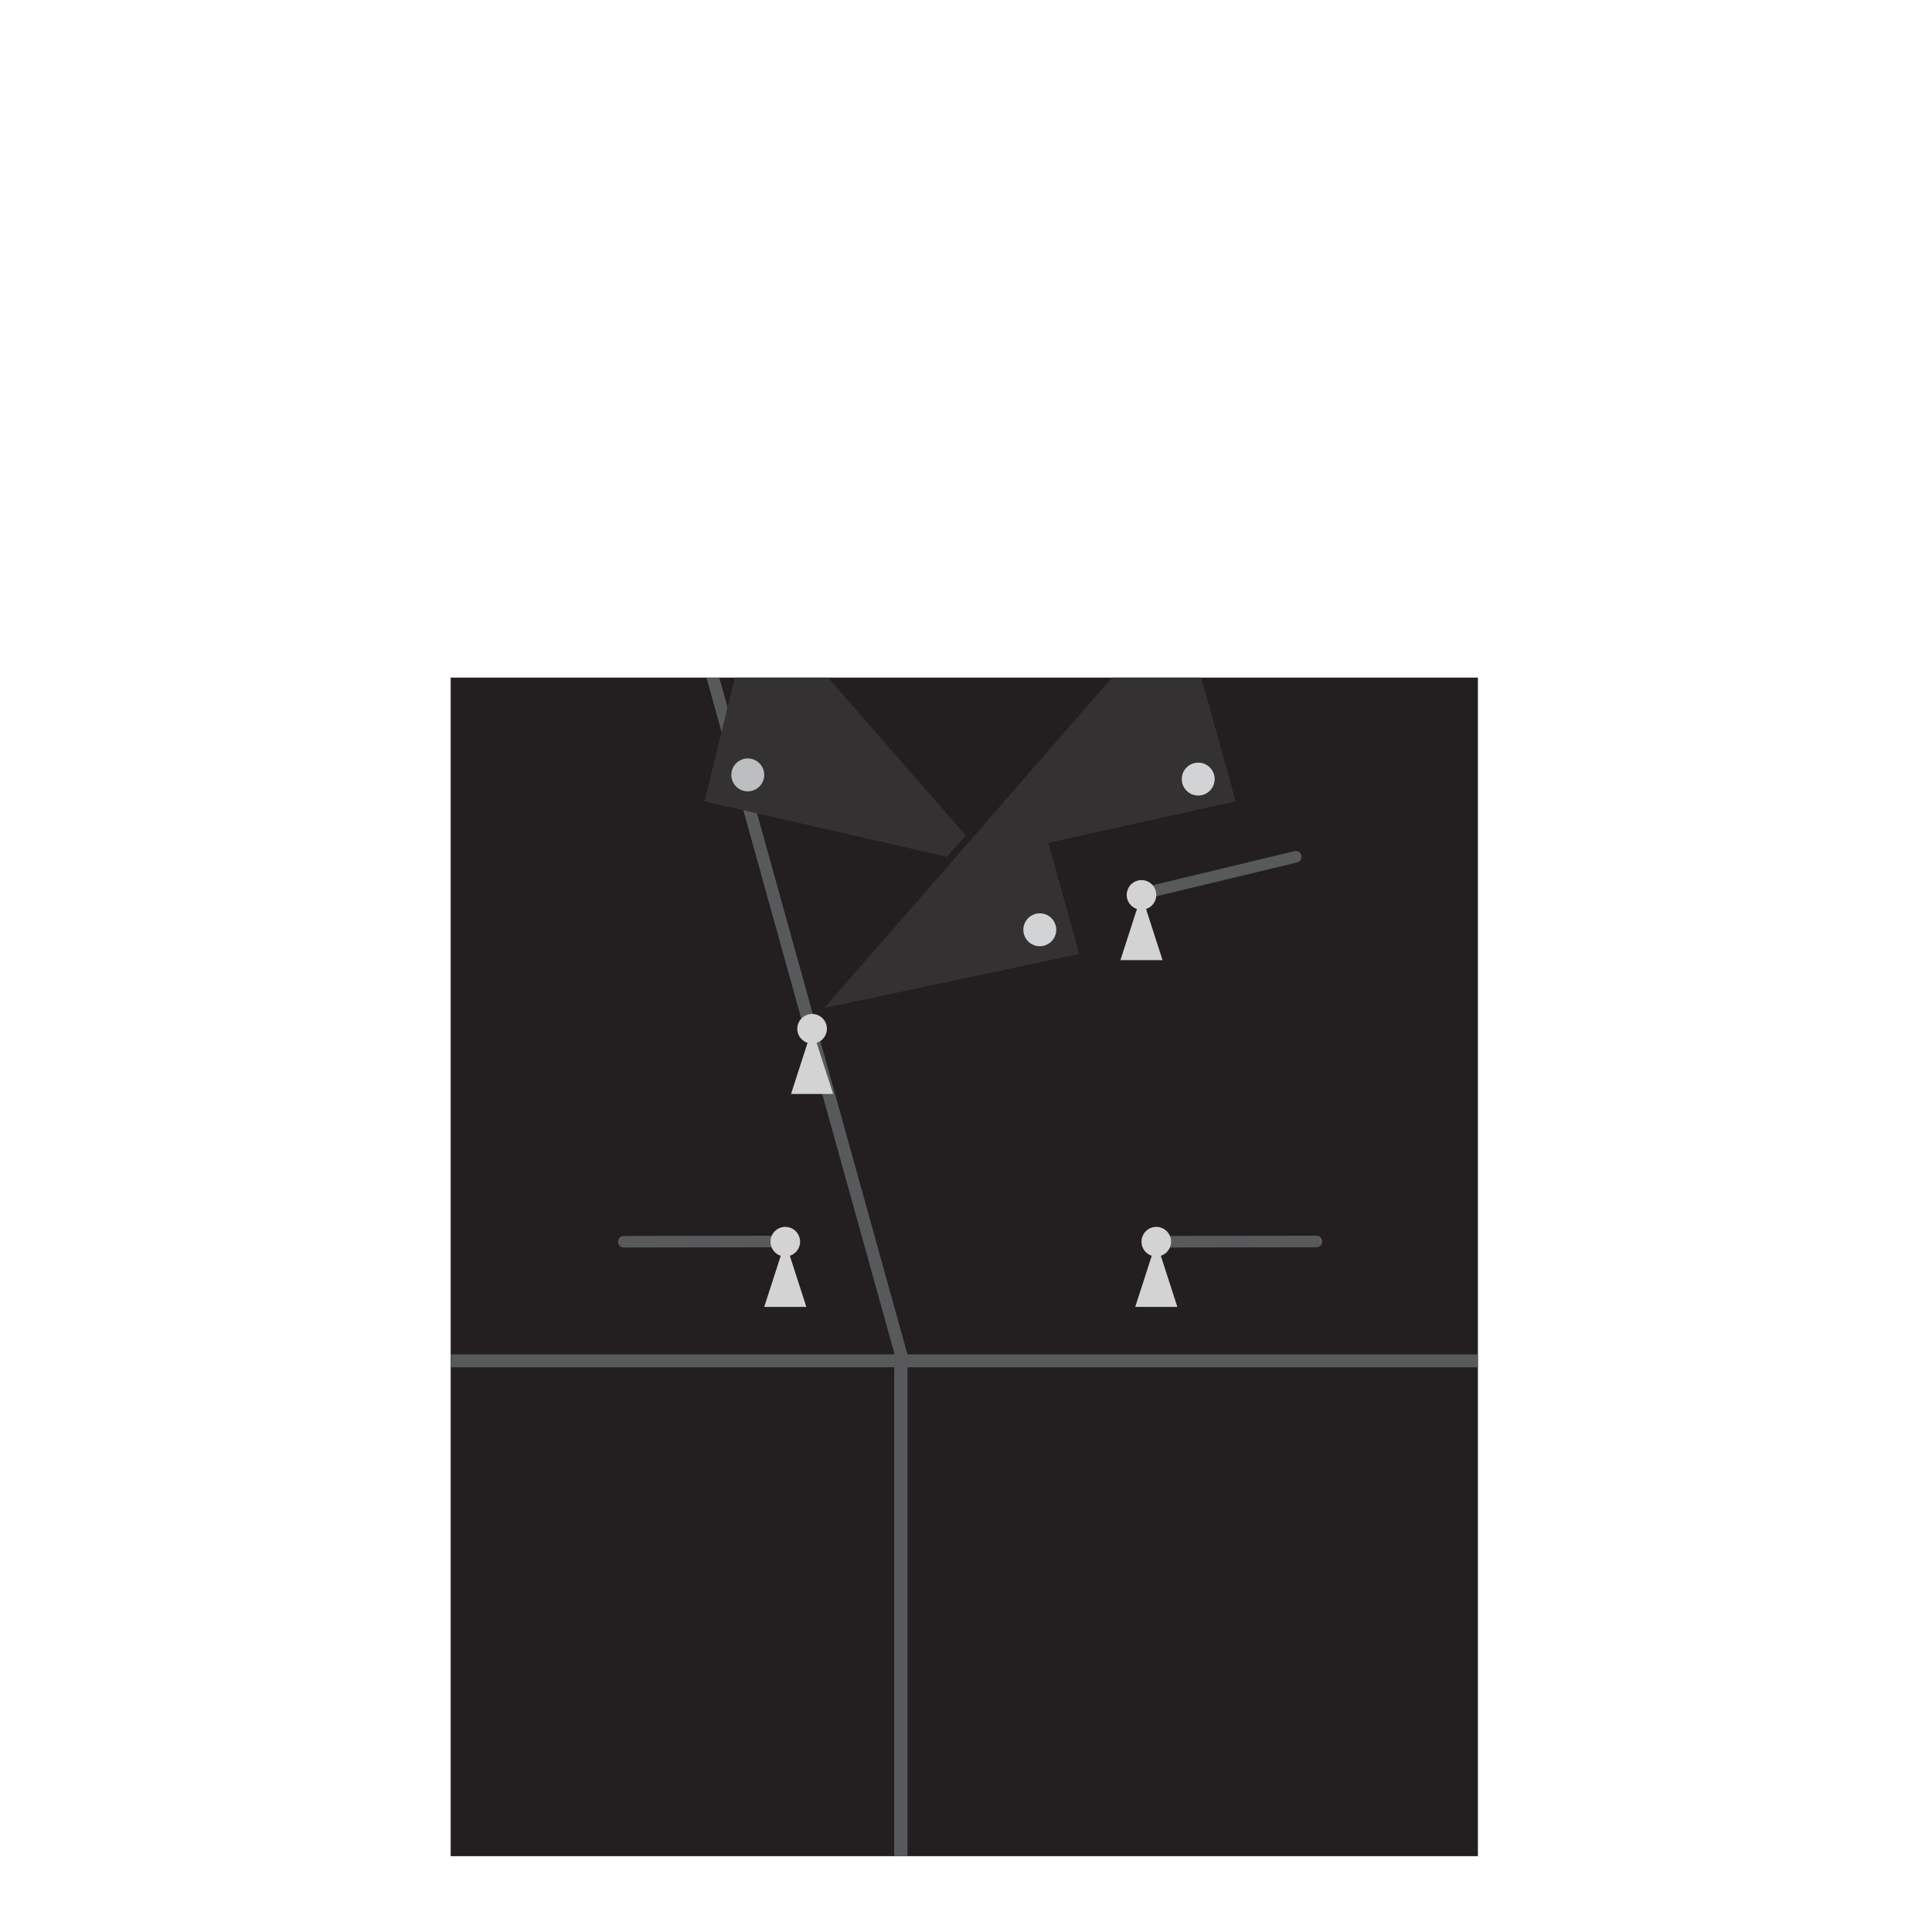 <?xml version="1.0" encoding="utf-8"?>
<!-- Generator: Adobe Illustrator 14.0.0, SVG Export Plug-In . SVG Version: 6.00 Build 43363)  -->
<!DOCTYPE svg PUBLIC "-//W3C//DTD SVG 1.1//EN" "http://www.w3.org/Graphics/SVG/1.1/DTD/svg11.dtd">
<svg version="1.1" id="content" xmlns="http://www.w3.org/2000/svg" xmlns:xlink="http://www.w3.org/1999/xlink" x="0px" y="0px"
	 width="500px" height="500px" viewBox="0 0 500 500" enable-background="new 0 0 500 500" xml:space="preserve">
<rect id="position" x="0.5" y="0.5" display="none" fill="none" stroke="#000000" width="499" height="499"/>
<g id="body">
	<rect x="116.631" y="175.366" fill="#231F20" width="265.852" height="305.008"/>
	<rect x="116.631" y="350.502" fill="#58595B" width="265.852" height="3.349"/>
	<polygon fill="#58595B" points="234.747,350.127 186.154,175.366 182.831,175.366 231.422,350.127 231.422,480.375 
		234.854,480.375 234.854,350.127 	"/>
	<polygon fill="#333132" points="213.329,260.877 279.311,246.877 271.311,218.121 319.811,207.377 310.855,175.366 
		287.803,175.366 	"/>
	<polygon fill="#333132" points="249.936,216.239 245.025,221.734 182.329,207.377 190.188,175.366 214.337,175.366 	"/>
	<circle fill="#D1D3D4" cx="310.098" cy="201.627" r="4.259"/>
	<circle fill="#D1D3D4" cx="269.098" cy="240.627" r="4.259"/>
	<circle fill="#BCBEC0" cx="193.523" cy="200.544" r="4.259"/>
	<path fill="#58595B" d="M336.814,221.384c-0.193-0.806-1.002-1.303-1.809-1.108l-40.626,9.77c-0.808,0.194-1.303,1.004-1.106,1.81
		c0.164,0.688,0.779,1.149,1.457,1.149c0.115,0,0.231-0.014,0.353-0.042l40.625-9.77
		C336.512,222.998,337.008,222.187,336.814,221.384z"/>
	<path fill="#58595B" d="M204.721,321.29c0-0.828-0.672-1.499-1.502-1.497l-41.783,0.069c-0.83,0.002-1.5,0.673-1.498,1.502
		c0.002,0.708,0.492,1.3,1.15,1.457c0.113,0.026,0.229,0.04,0.352,0.04l41.785-0.069C204.053,322.79,204.723,322.119,204.721,321.29
		z"/>
	<path fill="#58595B" d="M342.2,321.29c0-0.828-0.672-1.499-1.502-1.497l-41.782,0.069c-0.828,0.002-1.498,0.673-1.496,1.502
		c0,0.708,0.49,1.3,1.149,1.457c0.111,0.026,0.229,0.04,0.353,0.04l41.782-0.069C341.532,322.79,342.202,322.119,342.2,321.29z"/>
	<circle fill="#D3D3D3" cx="210.17" cy="266.241" r="3.829"/>
	<polygon fill="#D3D3D3" points="210.17,266.246 210.17,266.242 210.169,266.243 210.169,266.242 210.169,266.246 204.721,283.122 
		210.169,283.122 215.619,283.122 	"/>
	<circle fill="#D3D3D3" cx="295.417" cy="231.599" r="3.829"/>
	<polygon fill="#D3D3D3" points="295.417,231.603 295.417,231.599 295.416,231.6 295.416,231.599 295.416,231.603 289.967,248.479 
		295.416,248.479 300.865,248.479 	"/>
	<circle fill="#D3D3D3" cx="299.246" cy="321.345" r="3.829"/>
	<polygon fill="#D3D3D3" points="299.246,321.349 299.246,321.345 299.245,321.346 299.245,321.345 299.245,321.349 
		293.797,338.225 299.245,338.225 304.696,338.225 	"/>
	<circle fill="#D3D3D3" cx="203.232" cy="321.345" r="3.829"/>
	<polygon fill="#D3D3D3" points="203.232,321.349 203.232,321.345 203.231,321.346 203.231,321.345 203.231,321.349 
		197.781,338.225 203.231,338.225 208.682,338.225 	"/>
</g>
</svg>
